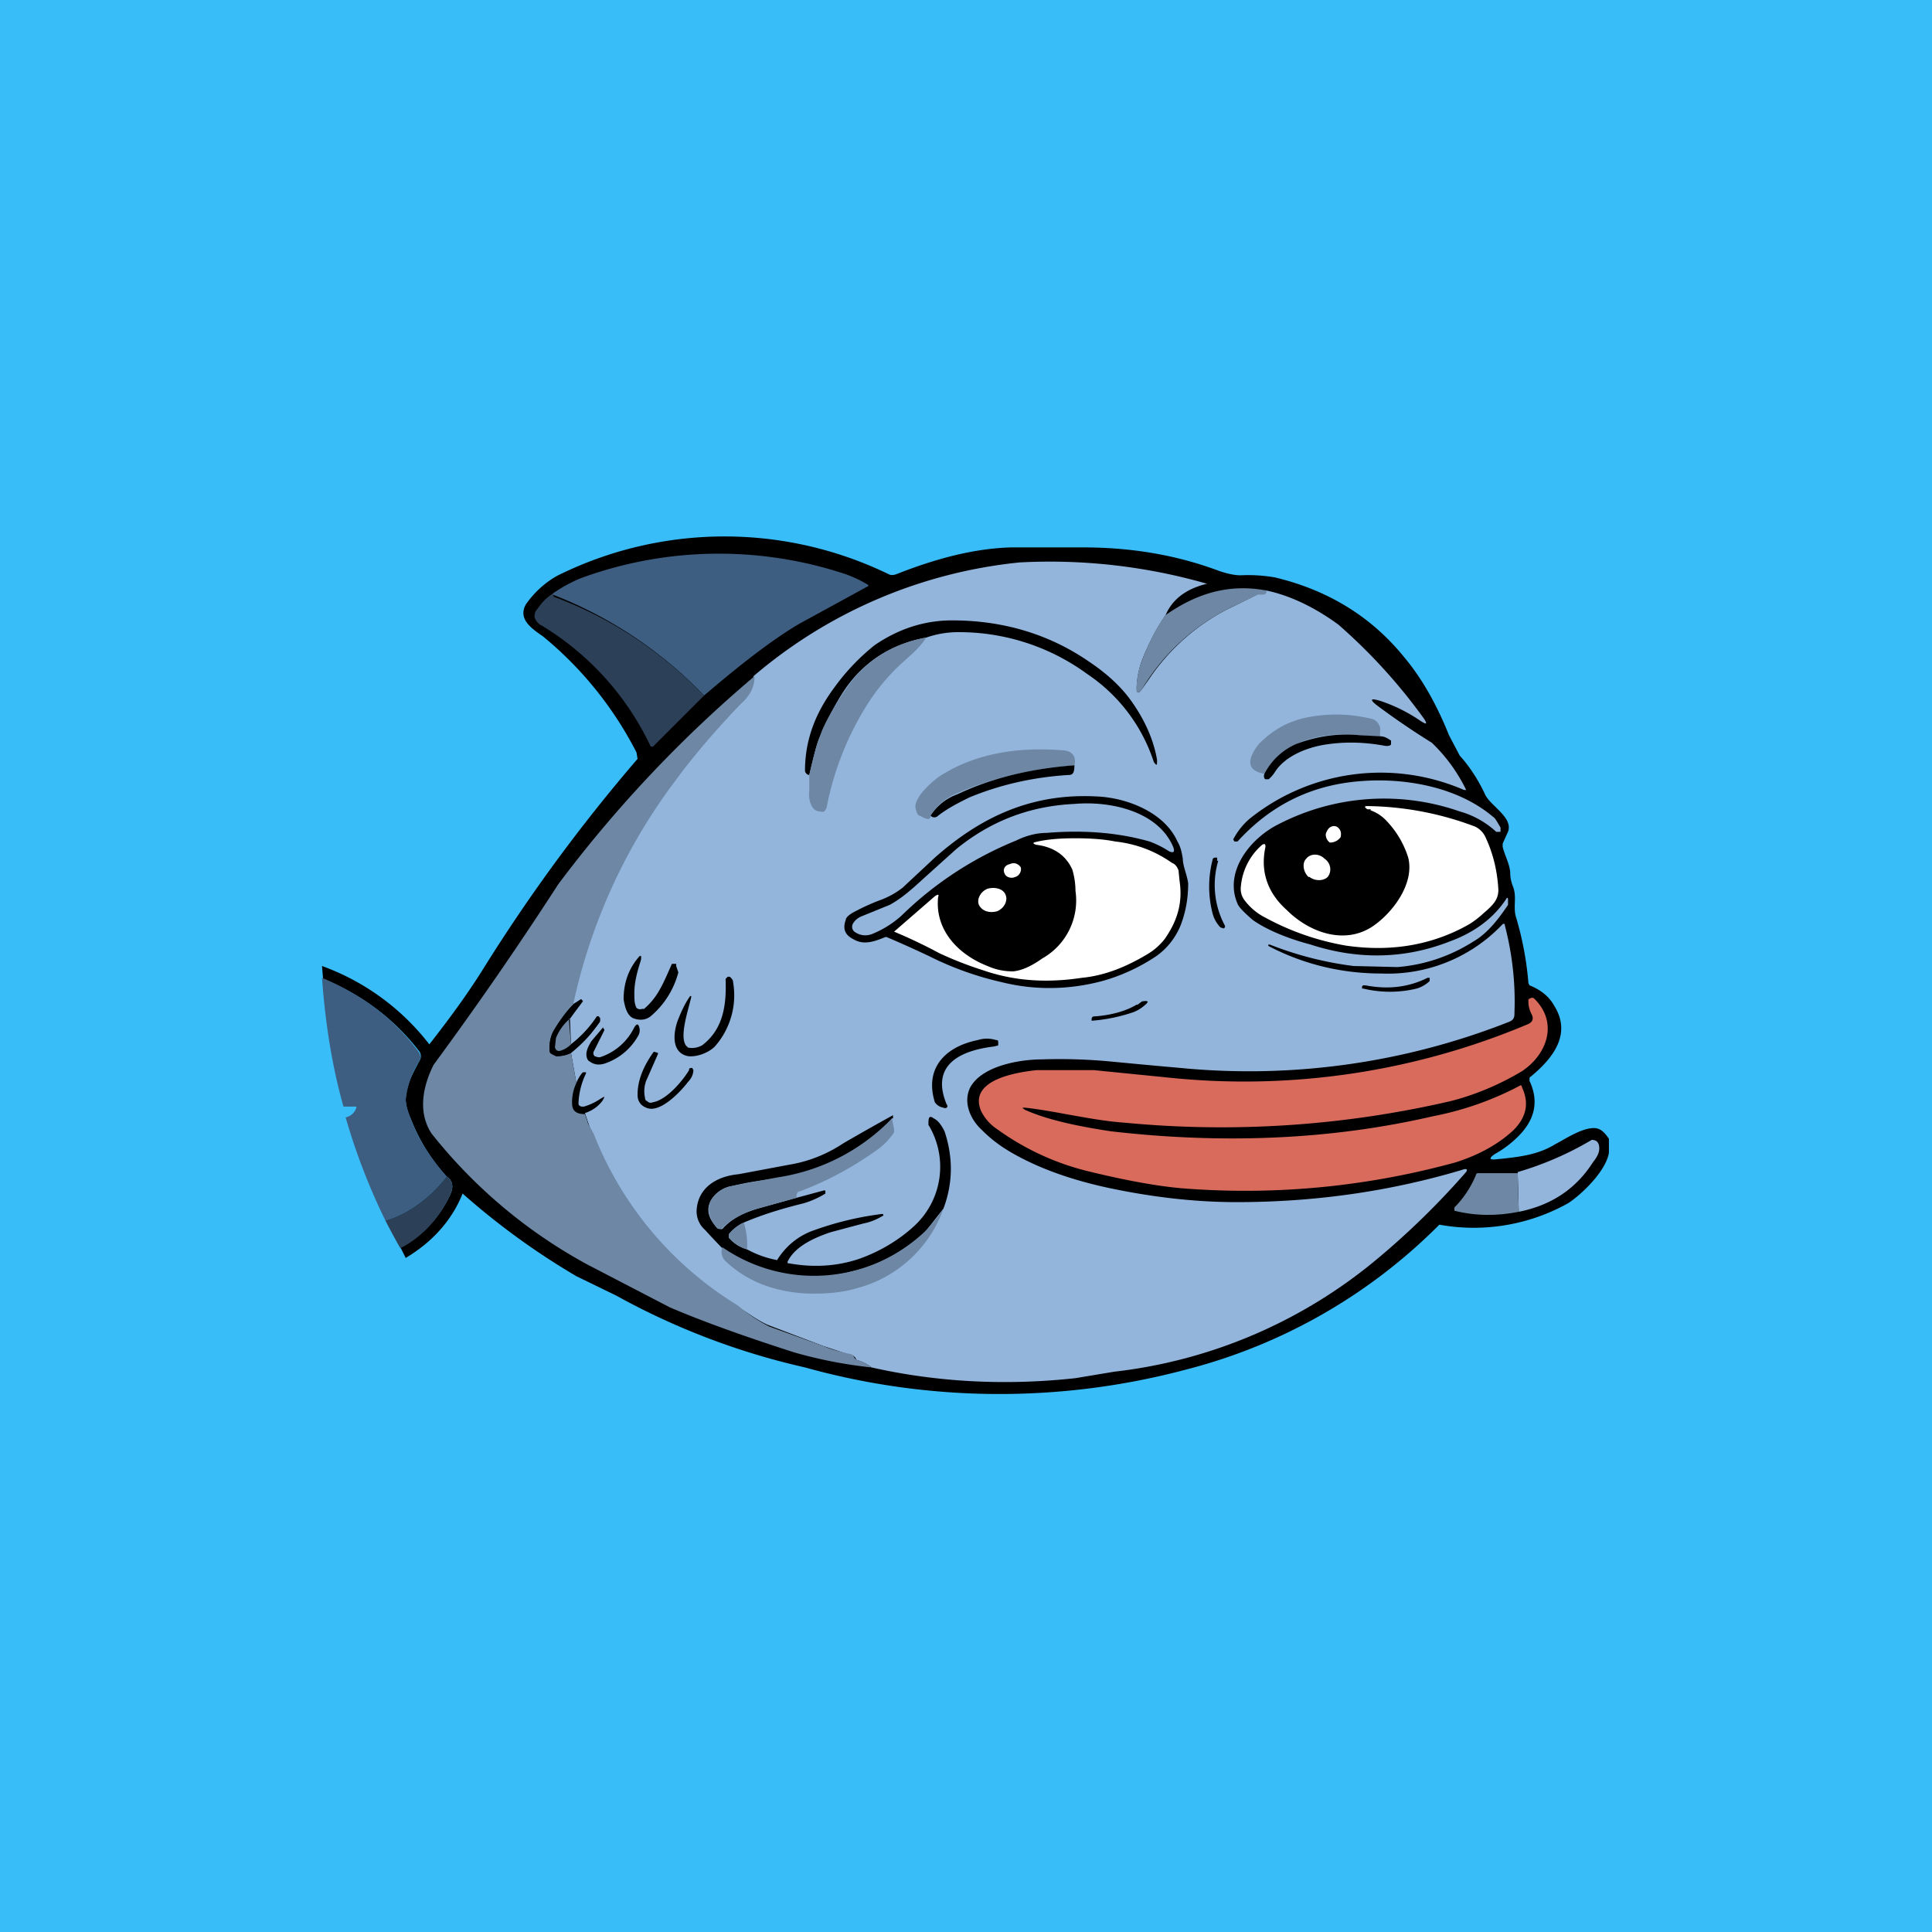 <!-- by TradingView --><svg width="18" height="18" viewBox="0 0 18 18" xmlns="http://www.w3.org/2000/svg"><path fill="#39BDF8" d="M0 0h18v18H0z"/><path d="m3.78 11.72-.05-.1c.2-.1.36-.27.46-.48.04-.08.03-.14-.03-.18a1.7 1.7 0 0 1-.33-.53.48.48 0 0 1-.05-.18c0-.13.06-.24.13-.37a.08.08 0 0 0 0-.08c-.23-.3-.53-.53-.9-.68L3 9a2.22 2.22 0 0 1 1 .73c.18-.23.35-.46.5-.7a15.9 15.9 0 0 1 1.44-1.96l-.01-.06a3.4 3.4 0 0 0-.87-1.08c-.1-.07-.24-.16-.16-.3.07-.1.17-.2.3-.27a3.5 3.5 0 0 1 3.08-.01c.02.01.04.01.07 0 .38-.15.73-.24 1.07-.25h.67c.45 0 .87.07 1.27.22.09.03.15.04.2.04a1.44 1.44 0 0 1 .32.02c.5.12.9.37 1.2.74.16.19.3.43.42.73l.1.19c.1.11.18.24.24.37.06.11.28.22.2.36l-.04.09v.03c.02.08.06.15.07.23 0 .06.01.1.03.15.03.09 0 .17.02.26a3 3 0 0 1 .12.63l.01.02c.1.04.18.1.23.19.17.27-.02.5-.23.67v.03c.08.17.06.33-.07.48a.96.96 0 0 1-.25.2c-.06.04-.06.06.02.05.2-.02.38-.04.54-.14.08-.04.24-.15.36-.15.06 0 .1.04.14.1v.13c-.03.18-.27.4-.38.47a1.8 1.8 0 0 1-1.2.2 5.12 5.12 0 0 1-2.36 1.35 6.75 6.75 0 0 1-3.55-.02 6.68 6.68 0 0 1-1.76-.67l-.37-.18a6.76 6.76 0 0 1-1.06-.77c-.1.25-.28.45-.53.6Z"/><path d="M6.56 6.48a3.92 3.92 0 0 0-1.41-.94v-.01c.1-.07.2-.12.28-.15a3.74 3.74 0 0 1 2.45-.03 1.2 1.2 0 0 1 .21.1v.01l-.64.35c-.24.14-.54.37-.89.67Z" fill="#3D5D81"/><path d="M10.86 5.73c-.09.13-.16.27-.22.42a.84.84 0 0 0-.05.25c0 .06.01.07.05.02l.07-.1c.19-.28.46-.52.78-.67a20.93 20.93 0 0 0 .3-.15c.25.05.49.18.68.32a5.17 5.17 0 0 1 .8.88c.03.05.02.05-.03.02-.13-.09-.26-.15-.38-.19-.1-.03-.1-.01-.02.05a7.18 7.18 0 0 0 .5.34 1.54 1.54 0 0 1 .32.44h-.02a1.95 1.95 0 0 0-2 .27.65.65 0 0 0-.15.19l.01.02h.03c.3-.33.67-.52 1.12-.56.43-.04.93.05 1.26.33.02.01.04.05.07.1v.04h-.04a.83.83 0 0 0-.34-.19 2.14 2.14 0 0 0-1.69.12c-.26.13-.51.44-.38.74.01.03.06.08.14.15.14.1.35.18.54.23.43.14.87.14 1.3-.03.22-.08.4-.21.52-.39.01-.02.02-.02.02 0a2.3 2.3 0 0 0 0 .05c-.1.15-.2.27-.32.34-.22.14-.46.22-.71.24L12.61 9a3.22 3.22 0 0 1-.78-.2c-.02 0-.02.01 0 .02.31.16.66.25 1.04.25A1.47 1.47 0 0 0 14 8.61a.02.02 0 0 1 .02 0v.01c.07.27.1.54.09.81 0 .04 0 .07-.05.09a6.6 6.6 0 0 1-3.06.43 78.5 78.5 0 0 1-.65-.06 5.07 5.07 0 0 0-.64-.02c-.21 0-.56.06-.67.26-.07.14 0 .3.11.4.1.1.2.17.33.24.24.13.53.23.86.3.38.08.78.13 1.18.13.73 0 1.43-.1 2.1-.3.05-.02.06 0 .03.03a7.33 7.33 0 0 1-.82.8 4.64 4.64 0 0 1-2.45 1.05l-.36.06c-.64.07-1.28.04-1.9-.1a.4.4 0 0 0-.14-.07l-.01-.02-.02-.02h-.01l-.27-.09-.5-.19c-.08-.03-.18-.1-.3-.18a3.27 3.27 0 0 1-1.42-1.8.33.33 0 0 0 .16-.11c.03-.05.03-.05-.02-.02a.54.54 0 0 1-.15.07h-.02a.04.04 0 0 1-.03-.02v-.02a.7.7 0 0 1 .07-.27v-.01h-.03a.32.32 0 0 0-.06.1l-.05-.28c.1-.08.2-.18.27-.3v-.03h-.01a.02.02 0 0 0-.02 0 1.1 1.1 0 0 1-.24.25l-.01-.24.12-.16v-.01H5.4l-.07.04a5.32 5.32 0 0 1 1.56-2.8.39.39 0 0 0 .13-.26A4.51 4.51 0 0 1 9.5 5.24a5.3 5.3 0 0 1 1.75.2h-.01c-.2.05-.32.15-.38.29Z" fill="#93B5DC"/><path d="M11.8 5.5c0 .02 0 .04-.04.04h-.04l-.23.11a1.97 1.97 0 0 0-.85.77c-.04.05-.06.04-.05-.02 0-.08.02-.17.05-.25.06-.15.13-.3.22-.42.3-.21.6-.29.93-.23Z" fill="#6D87A5"/><path d="m5.15 5.53.01.03c.54.2 1 .51 1.4.92l-.47.47a.02.02 0 0 1-.03 0 2.62 2.62 0 0 0-1.01-1.12.13.13 0 0 1-.07-.08c0-.02 0-.05.03-.08.04-.06.08-.1.14-.14Z" fill="#2C4058"/><path d="M8.63 5.94c-.33.06-.59.23-.77.5a2.8 2.8 0 0 0-.22.42c-.03.07-.06.19-.1.36-.02 0-.04-.02-.04-.04 0-.29.1-.54.27-.77a2 2 0 0 1 .38-.4c.22-.15.46-.23.72-.23.46 0 .89.12 1.27.38.18.12.32.25.42.4.11.16.19.34.22.52 0 .05 0 .06-.03.02a1.57 1.57 0 0 0-.62-.82 2.02 2.02 0 0 0-1.23-.39.9.9 0 0 0-.27.05Z"/><path d="M8.63 5.94a.79.79 0 0 1-.13.15l-.11.1a1.9 1.9 0 0 0-.32.39 2.8 2.8 0 0 0-.37.95l-.02.03a.06.06 0 0 1-.04 0c-.09 0-.11-.13-.1-.19v-.15c.04-.17.07-.3.1-.36.03-.1.11-.24.22-.41.18-.28.44-.45.77-.51ZM7.03 6.3c0 .1-.04.18-.13.26-.22.23-.43.47-.62.73a5.32 5.32 0 0 0-.94 2.07c-.06.06-.12.14-.18.24a.33.33 0 0 0-.04.18c0 .02 0 .03.02.04l.04.02a.3.3 0 0 0 .14-.03l.05.28a.41.41 0 0 0-.04.19c0 .07.04.1.12.1l.03.09.05.09a3.27 3.27 0 0 0 1.34 1.6c.12.1.22.16.3.2l.5.18c.09.04.19.06.27.08l.01.01.01.02.02.02c.05.01.1.04.14.07a4.2 4.2 0 0 1-.72-.14c-.5-.16-.88-.3-1.16-.42l-.77-.4a4.73 4.73 0 0 1-1.45-1.22c-.13-.2-.08-.44.02-.64A33.36 33.36 0 0 0 5.2 8.24 11.75 11.75 0 0 1 7.03 6.3ZM12.86 6.86l-.2-.01c-.2-.02-.4 0-.58.08a.6.6 0 0 0-.3.28c-.1-.02-.14-.06-.13-.13.01-.05.04-.1.08-.15.12-.12.25-.2.42-.24.23-.05.44-.04.64.01a.1.1 0 0 1 .06.06c.02.02 0 .07.01.1Z" fill="#6D87A5"/><path d="M12.86 6.86c.04 0 .07.02.1.04v.03c0 .02-.03.02-.05.02-.21-.04-.4-.04-.58-.01-.17.03-.36.11-.45.25a.31.31 0 0 1-.06.07h-.03c-.01 0-.02-.03-.01-.05a.6.6 0 0 1 .3-.28c.19-.07.38-.1.59-.08l.2.01Z"/><path d="M10.01 7.13c-.38.03-.75.11-1.09.26a.49.49 0 0 0-.25.21c0 .04-.03.04-.1 0-.02 0-.03-.03-.04-.07-.02-.1.17-.27.26-.32.33-.2.72-.25 1.1-.22.1 0 .14.06.12.14Z" fill="#6D87A5"/><path d="M10.01 7.13c0 .06-.01.09-.05.09-.33.02-.64.09-.93.21-.1.05-.2.1-.29.17-.02.02-.05.02-.07 0a.49.49 0 0 1 .25-.2c.34-.16.7-.24 1.09-.27ZM8.25 8.73c-.1.04-.2.08-.3.02-.08-.04-.1-.1-.07-.18 0-.02.03-.05.09-.08a2 2 0 0 1 .22-.1.77.77 0 0 0 .22-.12l.3-.28c.43-.38.9-.6 1.5-.57.29.01.64.15.76.42.03.05.04.1.05.16 0 .07.04.15.05.23 0 .13-.02.26-.07.39a.65.65 0 0 1-.23.29c-.15.1-.32.18-.5.23-.3.08-.62.09-.94.01a2.95 2.95 0 0 1-.67-.24 10.81 10.81 0 0 0-.4-.18Z"/><path d="M10.71 7.84c-.28-.08-.6-.11-.96-.08-.1 0-.2.03-.28.07a3.3 3.3 0 0 0-1.07.7.93.93 0 0 1-.27.17.17.17 0 0 1-.17-.02.06.06 0 0 1-.01-.08.16.16 0 0 1 .07-.06l.27-.11c.11-.06.2-.14.32-.25l.3-.27c.32-.26.68-.4 1.1-.42.34-.03.78.07.92.4.02.05 0 .06-.04.04a.9.9 0 0 0-.18-.09Z" fill="#93B5DC"/><path d="M12.77 7.54a.81.81 0 0 1-.03 0c-.03-.02-.03-.03 0-.03a2.92 2.92 0 0 1 1 .19.2.2 0 0 1 .1.1c.07.15.11.31.12.49 0 .1-.06.15-.14.22a.88.88 0 0 1-.13.1c-.35.2-.74.26-1.15.2a2.43 2.43 0 0 1-.75-.26.55.55 0 0 1-.2-.17.17.17 0 0 1-.03-.11.58.58 0 0 1 .2-.4c.02-.01.03-.01.03.02-.05.23.02.43.2.59.2.2.53.33.8.15.19-.13.39-.4.33-.64a.87.87 0 0 0-.2-.34.37.37 0 0 0-.15-.1Z" fill="#fff"/><path d="M12.36 7.75c-.02.03 0 .08.03.1.03 0 .07-.01.1-.05.01-.04 0-.08-.04-.1-.03-.01-.07 0-.09.05ZM9.44 9.05c.1-.01.2-.07.27-.12a.62.62 0 0 0 .31-.63.7.7 0 0 0-.03-.2c-.06-.13-.17-.21-.34-.23l-.02-.01v-.01c.11-.03.24-.04.39-.04.15 0 .27.01.37.03.18.02.36.08.53.2.03.01.05.04.06.07l.01.1c.03.2-.02.37-.14.54a.58.58 0 0 1-.16.14c-.2.12-.4.2-.61.22-.33.05-.63.03-.92-.07a3.37 3.37 0 0 1-.41-.16 4.73 4.73 0 0 0-.42-.2l.38-.33c.03-.02.04-.02.03.01-.03.3.18.53.46.64.09.04.17.05.24.05ZM12.2 8.17c.05.04.13.04.17 0 .04-.05.03-.13-.03-.17-.05-.05-.13-.05-.17 0-.04.04-.03.12.02.17Z" fill="#fff"/><path d="M11.35 8.02a.8.8 0 0 0 .06.6.02.02 0 0 1-.01.03l-.03-.01a.3.3 0 0 1-.07-.12 1 1 0 0 1 0-.52.03.03 0 0 1 .02-.01h.02v.03Z"/><path d="M9.46 8.17c.04-.01.06-.06.05-.09-.02-.03-.06-.05-.1-.03-.05.01-.07.05-.05.09.01.03.06.05.1.03ZM9.29 8.49c.07-.03.1-.1.08-.15-.02-.06-.1-.08-.17-.06-.07.03-.1.1-.08.15.03.06.1.08.17.06Z" fill="#fff"/><path d="M5.93 9.38v.01a.05.05 0 0 0 .05.01H6c.13-.11.18-.24.26-.42h.04V9l.02.06a.8.8 0 0 1-.26.41c-.04.03-.09.04-.15.02-.07-.02-.09-.12-.1-.18 0-.14.04-.27.13-.38.03-.04.04-.03.03.02-.04.12-.06.22-.06.3 0 .06 0 .1.02.14ZM6.41 9.76c.05.01.09 0 .13-.02.2-.15.23-.38.22-.62l.02-.02h.02c.02.02.03.03.03.05a.72.72 0 0 1-.17.6c-.06.06-.17.1-.25.09-.15-.03-.14-.2-.1-.32.03-.08.07-.17.12-.24h.01v.01c-.03.13-.11.36-.05.45l.02.02ZM12.7 9.18h.02c.21.04.4.02.58-.07h.02v.03a.3.3 0 0 1-.12.07 1.06 1.06 0 0 1-.5 0 .02.02 0 0 1-.01 0v-.02Z"/><path d="M4.16 10.96c-.08.1-.17.19-.27.26a1 1 0 0 1-.3.15 5.88 5.88 0 0 1-.37-.96.13.13 0 0 0 .1-.09v-.01H3.2c-.11-.39-.17-.79-.2-1.2.38.16.68.39.9.69a.08.08 0 0 1 .01.08.85.85 0 0 0-.13.37c0 .04.02.1.05.18.07.19.19.37.33.53Z" fill="#3D5D81"/><path d="M9.55 10.34c.2.09.47.15.8.2 1.04.12 2.05.08 3-.14a2.91 2.91 0 0 0 .82-.29.03.03 0 0 1 .01.02c.07.15.04.28-.08.4-.14.13-.32.23-.54.3-.84.23-1.7.31-2.56.24-.22-.02-.5-.07-.83-.15a2.43 2.43 0 0 1-.88-.4.43.43 0 0 1-.15-.17c-.12-.29.33-.36.52-.38h.53l.7.07a6.8 6.8 0 0 0 3.35-.5c.04-.02.05-.05.03-.09a.25.25 0 0 1-.03-.13v-.01l.02-.01a.03.03 0 0 1 .03 0c.23.22.13.52-.11.68-.2.12-.43.22-.67.28a9.46 9.46 0 0 1-3.03.2c-.3-.02-.65-.11-.93-.14-.03 0-.03 0 0 .02Z" fill="#D86B5B"/><path d="M5.3 9.49c-.05.05-.09.1-.12.18a.17.17 0 0 0-.01.1l.02.02a.04.04 0 0 0 .03 0 .24.24 0 0 0 .1-.06 1.1 1.1 0 0 0 .24-.26.02.02 0 0 1 .02 0l.01.02v.03c-.08.11-.17.2-.27.29a.3.3 0 0 1-.14.03l-.04-.02a.06.06 0 0 1-.02-.04c0-.07.01-.13.04-.18.06-.1.12-.18.18-.24l.07-.05h.01v.02l-.11.16ZM10.6 9.36a.58.58 0 0 1 .04-.03c.06-.01.07 0 .02.04a.34.34 0 0 1-.1.06 1.56 1.56 0 0 1-.39.08V9.5c0-.02.01-.03.02-.03.16-.01.3-.05.4-.11Z"/><path d="m5.3 9.49.02.24a.24.24 0 0 1-.1.06.04.04 0 0 1-.04-.01l-.01-.02.01-.09a.47.47 0 0 1 .13-.18Z" fill="#6D87A5"/><path d="M5.59 9.85a.54.54 0 0 0 .31-.26c.03-.06.05-.06.06 0 0 .02 0 .04-.02.07a.56.56 0 0 1-.31.25c-.07.02-.11 0-.15-.03-.04-.06 0-.13.03-.18a95.36 95.36 0 0 0 .11-.13v.01l.01.01v.01l-.1.2a.04.04 0 0 0 .01.04l.03.01h.02ZM8.71 10.27c-.1-.32.1-.52.4-.58a.28.28 0 0 1 .17 0c.01 0 .02 0 .02.02v.03l-.04.01c-.33.04-.59.18-.44.54a.02.02 0 0 1 0 .03.03.03 0 0 1-.03 0 .12.12 0 0 1-.08-.05ZM6.08 10.27c.13-.02.28-.2.34-.3 0-.01 0-.02.02-.02h.01l.01.02c0 .04-.02.08-.05.11-.06.08-.26.3-.39.24-.05-.02-.08-.06-.08-.12 0-.13.05-.26.15-.4h.01l.03.01v.01l-.11.25a.28.28 0 0 0-.01.16c0 .01 0 .02.02.03.01.01.03.02.05.01ZM8.31 10.42c-.06.08-.14.16-.25.23a1.86 1.86 0 0 1-.82.33c-.1.01-.25.03-.42.07a.28.28 0 0 0-.2.14c-.05.1 0 .18.06.25a.04.04 0 0 0 .03.01.04.04 0 0 0 .02 0c.09-.1.2-.15.33-.19l.36-.1.26-.07a.01.01 0 0 1 .01.01v.02a.83.83 0 0 1-.2.09c-.2.05-.37.1-.56.18a.38.38 0 0 0-.14.11v.03c.04.05.1.09.17.11a.94.94 0 0 0 .28.1c.08-.13.2-.23.35-.28a2.92 2.92 0 0 1 .63-.15.01.01 0 0 1 0 .02.54.54 0 0 1-.18.07l-.3.08c-.15.05-.33.13-.4.27a.02.02 0 0 0 0 .02h.01c.22.04.44.03.65-.04.2-.07.38-.18.52-.31a.75.75 0 0 0 .13-.94v-.02c0-.05.01-.07.05-.04.04.02.07.06.1.12.08.24.08.48-.01.72l-.18.23c-.2.17-.42.3-.65.35-.36.1-.72.06-1.07-.11a.8.8 0 0 1-.16-.1 5.96 5.96 0 0 1-.16-.17.23.23 0 0 1-.08-.18c.01-.21.18-.32.39-.34l.48-.09c.18-.03.35-.1.5-.2a25 25 0 0 1 .46-.26v.03Z"/><path d="m7.42 11.16-.36.1a.74.74 0 0 0-.34.19h-.01a.04.04 0 0 1-.03-.01c-.06-.07-.1-.16-.06-.25a.28.28 0 0 1 .2-.14l.42-.08a1.86 1.86 0 0 0 1.07-.55l.02.1v.03a.63.63 0 0 1-.14.15c-.22.16-.47.3-.74.4-.02 0-.03.02-.03.06Z" fill="#6D87A5"/><path d="m14.15 11.29-.01-.37a3 3 0 0 0 .69-.3c.05 0 .07.03.07.08 0 .04-.02.08-.06.13-.16.25-.39.4-.69.46Z" fill="#93B5DC"/><path d="m14.14 10.92.01.37c-.2.04-.4.04-.6-.01v-.03c.08-.08.15-.18.2-.3 0 0 0-.02.02-.02h.37Z" fill="#6D87A5"/><path d="M3.73 11.63a6.5 6.5 0 0 1-.14-.26 1 1 0 0 0 .3-.15c.1-.07.19-.16.27-.26.06.04.07.1.03.18-.1.21-.25.38-.46.49Z" fill="#2C4058"/><path d="M8.79 11.26a1.17 1.17 0 0 1-.8.74c-.13.04-.3.06-.5.05-.28-.02-.53-.11-.73-.3a.12.12 0 0 1-.03-.13 1.5 1.5 0 0 0 1.88-.14c.03-.03.1-.1.18-.22Z" fill="#6D87A5"/><path d="M6.93 11.39a.7.7 0 0 1 .03.25.36.36 0 0 1-.17-.11v-.03a.38.38 0 0 1 .14-.11Z" fill="#6D87A5"/></svg>